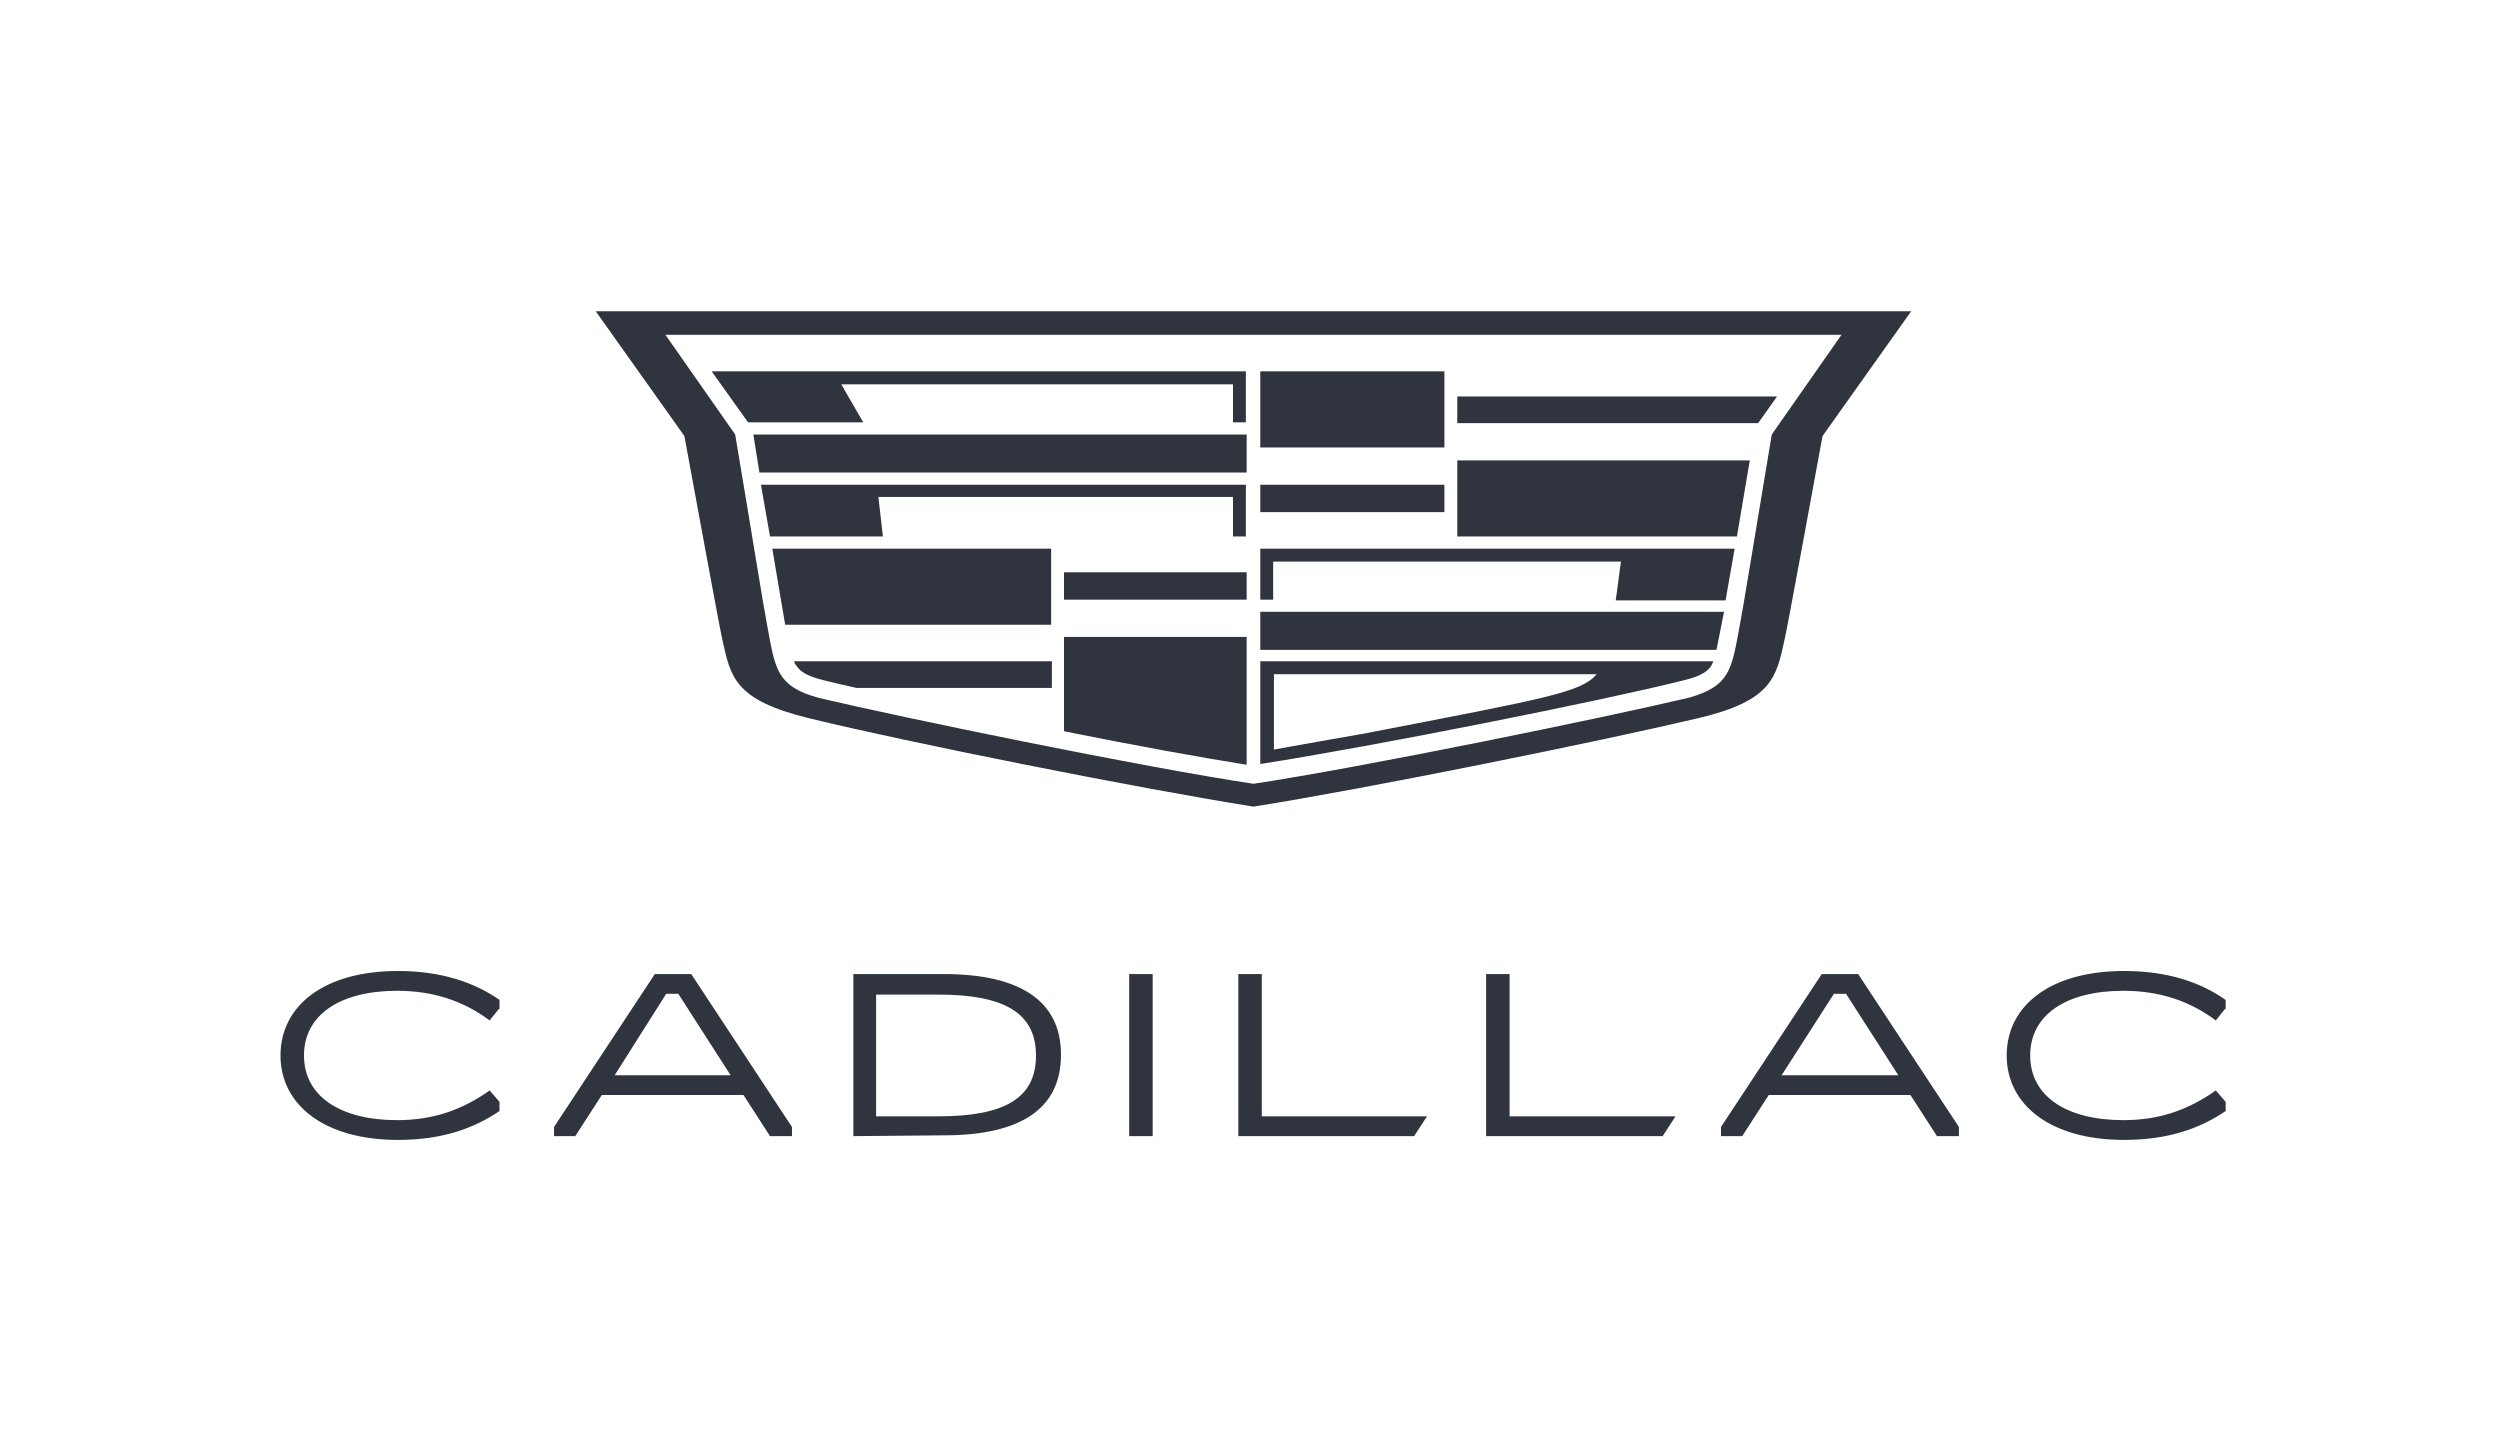 <svg width="86" height="50" viewBox="0 0 86 50" fill="none" xmlns="http://www.w3.org/2000/svg">
<path d="M29.356 39.083V33.507H32.458C35.117 33.507 36.498 34.449 36.498 36.282C36.498 38.14 35.117 39.056 32.458 39.056L29.356 39.083ZM30.138 38.402H32.275C34.569 38.402 35.638 37.774 35.638 36.308C35.638 34.842 34.543 34.214 32.275 34.214H30.138V38.402ZM39.652 39.083H38.844V33.507H39.652V39.083ZM51.93 38.402H57.638L57.195 39.083H51.122V33.507H51.93V38.402ZM43.38 38.402H49.089L48.645 39.083H42.598V33.507H43.406V38.402H43.38ZM19.059 39.083V38.768L22.526 33.507H23.778L27.244 38.768V39.083H26.489L25.576 37.669H20.702L19.789 39.083H19.059V39.083ZM21.145 36.988H25.133L23.334 34.187H22.917L21.145 36.988ZM17.157 34.711L16.844 35.103C15.931 34.423 14.889 34.083 13.664 34.083C11.683 34.083 10.457 34.92 10.457 36.308C10.457 37.695 11.683 38.533 13.664 38.533C14.889 38.533 15.879 38.192 16.844 37.512L17.183 37.904V38.219C16.297 38.821 15.202 39.213 13.69 39.213C11.161 39.213 9.649 38.009 9.649 36.308C9.649 34.606 11.135 33.402 13.69 33.402C15.176 33.402 16.323 33.795 17.183 34.397V34.711H17.157ZM76.537 34.711L76.224 35.103C75.312 34.423 74.269 34.083 73.044 34.083C71.063 34.083 69.838 34.92 69.838 36.308C69.838 37.695 71.063 38.533 73.044 38.533C74.269 38.533 75.26 38.192 76.224 37.512L76.563 37.904V38.219C75.677 38.821 74.582 39.213 73.07 39.213C70.541 39.213 69.03 38.009 69.03 36.308C69.03 34.606 70.515 33.402 73.07 33.402C74.582 33.402 75.703 33.795 76.563 34.397V34.711H76.537ZM59.202 39.083V38.768L62.669 33.507H63.92L67.387 38.768V39.083H66.632L65.719 37.669H60.845L59.932 39.083H59.202V39.083ZM61.288 36.988H65.302L63.504 34.187H63.086L61.288 36.988ZM30.372 18.455H26.489L26.176 16.675H42.858V18.455H42.415V17.094H30.216L30.372 18.455ZM26.124 16.256H42.885V14.947H25.915L26.124 16.256ZM36.602 20.628H42.885V19.685H36.602V20.628ZM25.733 14.528H29.695L28.939 13.22H42.415V14.528H42.858V12.774H24.481L25.733 14.528ZM49.688 12.774H43.354V15.392H49.688V12.774ZM27.401 22.905C27.505 23.062 27.688 23.245 28.339 23.402C28.652 23.481 28.991 23.559 29.46 23.664H36.185V22.748H27.323C27.323 22.8 27.349 22.853 27.401 22.905ZM27.01 21.491H36.159V18.874H26.567L27.01 21.491ZM36.602 25.156C38.949 25.628 41.242 26.046 42.885 26.308V21.91H36.602V25.156V25.156ZM50.131 18.455H59.75L60.193 15.837H50.131V18.455V18.455ZM50.131 13.612V14.555H60.48L61.131 13.638H50.131V13.612ZM65.745 10.707L62.695 15C62.356 16.832 61.496 21.544 61.392 21.989C61.105 23.298 60.975 24.109 58.394 24.711C54.953 25.523 47.081 27.119 43.119 27.748C39.157 27.119 31.285 25.549 27.844 24.711C25.263 24.083 25.133 23.298 24.846 21.989C24.742 21.544 23.882 16.832 23.543 15L20.493 10.707H65.745V10.707ZM63.347 11.518H22.891L25.29 14.947C25.889 18.507 26.254 20.811 26.41 21.622C26.671 23.01 26.723 23.612 28.157 24.005C31.024 24.685 39.287 26.387 43.119 26.962C46.925 26.387 55.214 24.685 58.082 24.005C59.515 23.612 59.567 23.01 59.828 21.622C59.984 20.811 60.349 18.534 60.949 14.947L63.347 11.518ZM43.354 20.628H43.797V19.319H55.762C55.736 19.45 55.631 20.34 55.579 20.654H59.359L59.672 18.874H43.354V20.628V20.628ZM43.354 22.355H59.046L59.307 21.047H43.354V22.355ZM49.688 16.675H43.354V17.617H49.688V16.675ZM43.354 22.748H58.942C58.916 22.8 58.89 22.853 58.864 22.905C58.759 23.062 58.577 23.245 57.925 23.402C55.11 24.109 47.368 25.654 43.354 26.282V22.748ZM43.823 25.785C44.553 25.654 46.299 25.34 46.925 25.235C53.285 24.005 54.38 23.821 54.928 23.193H43.823V25.785Z" fill="#30343F"/>
</svg>

